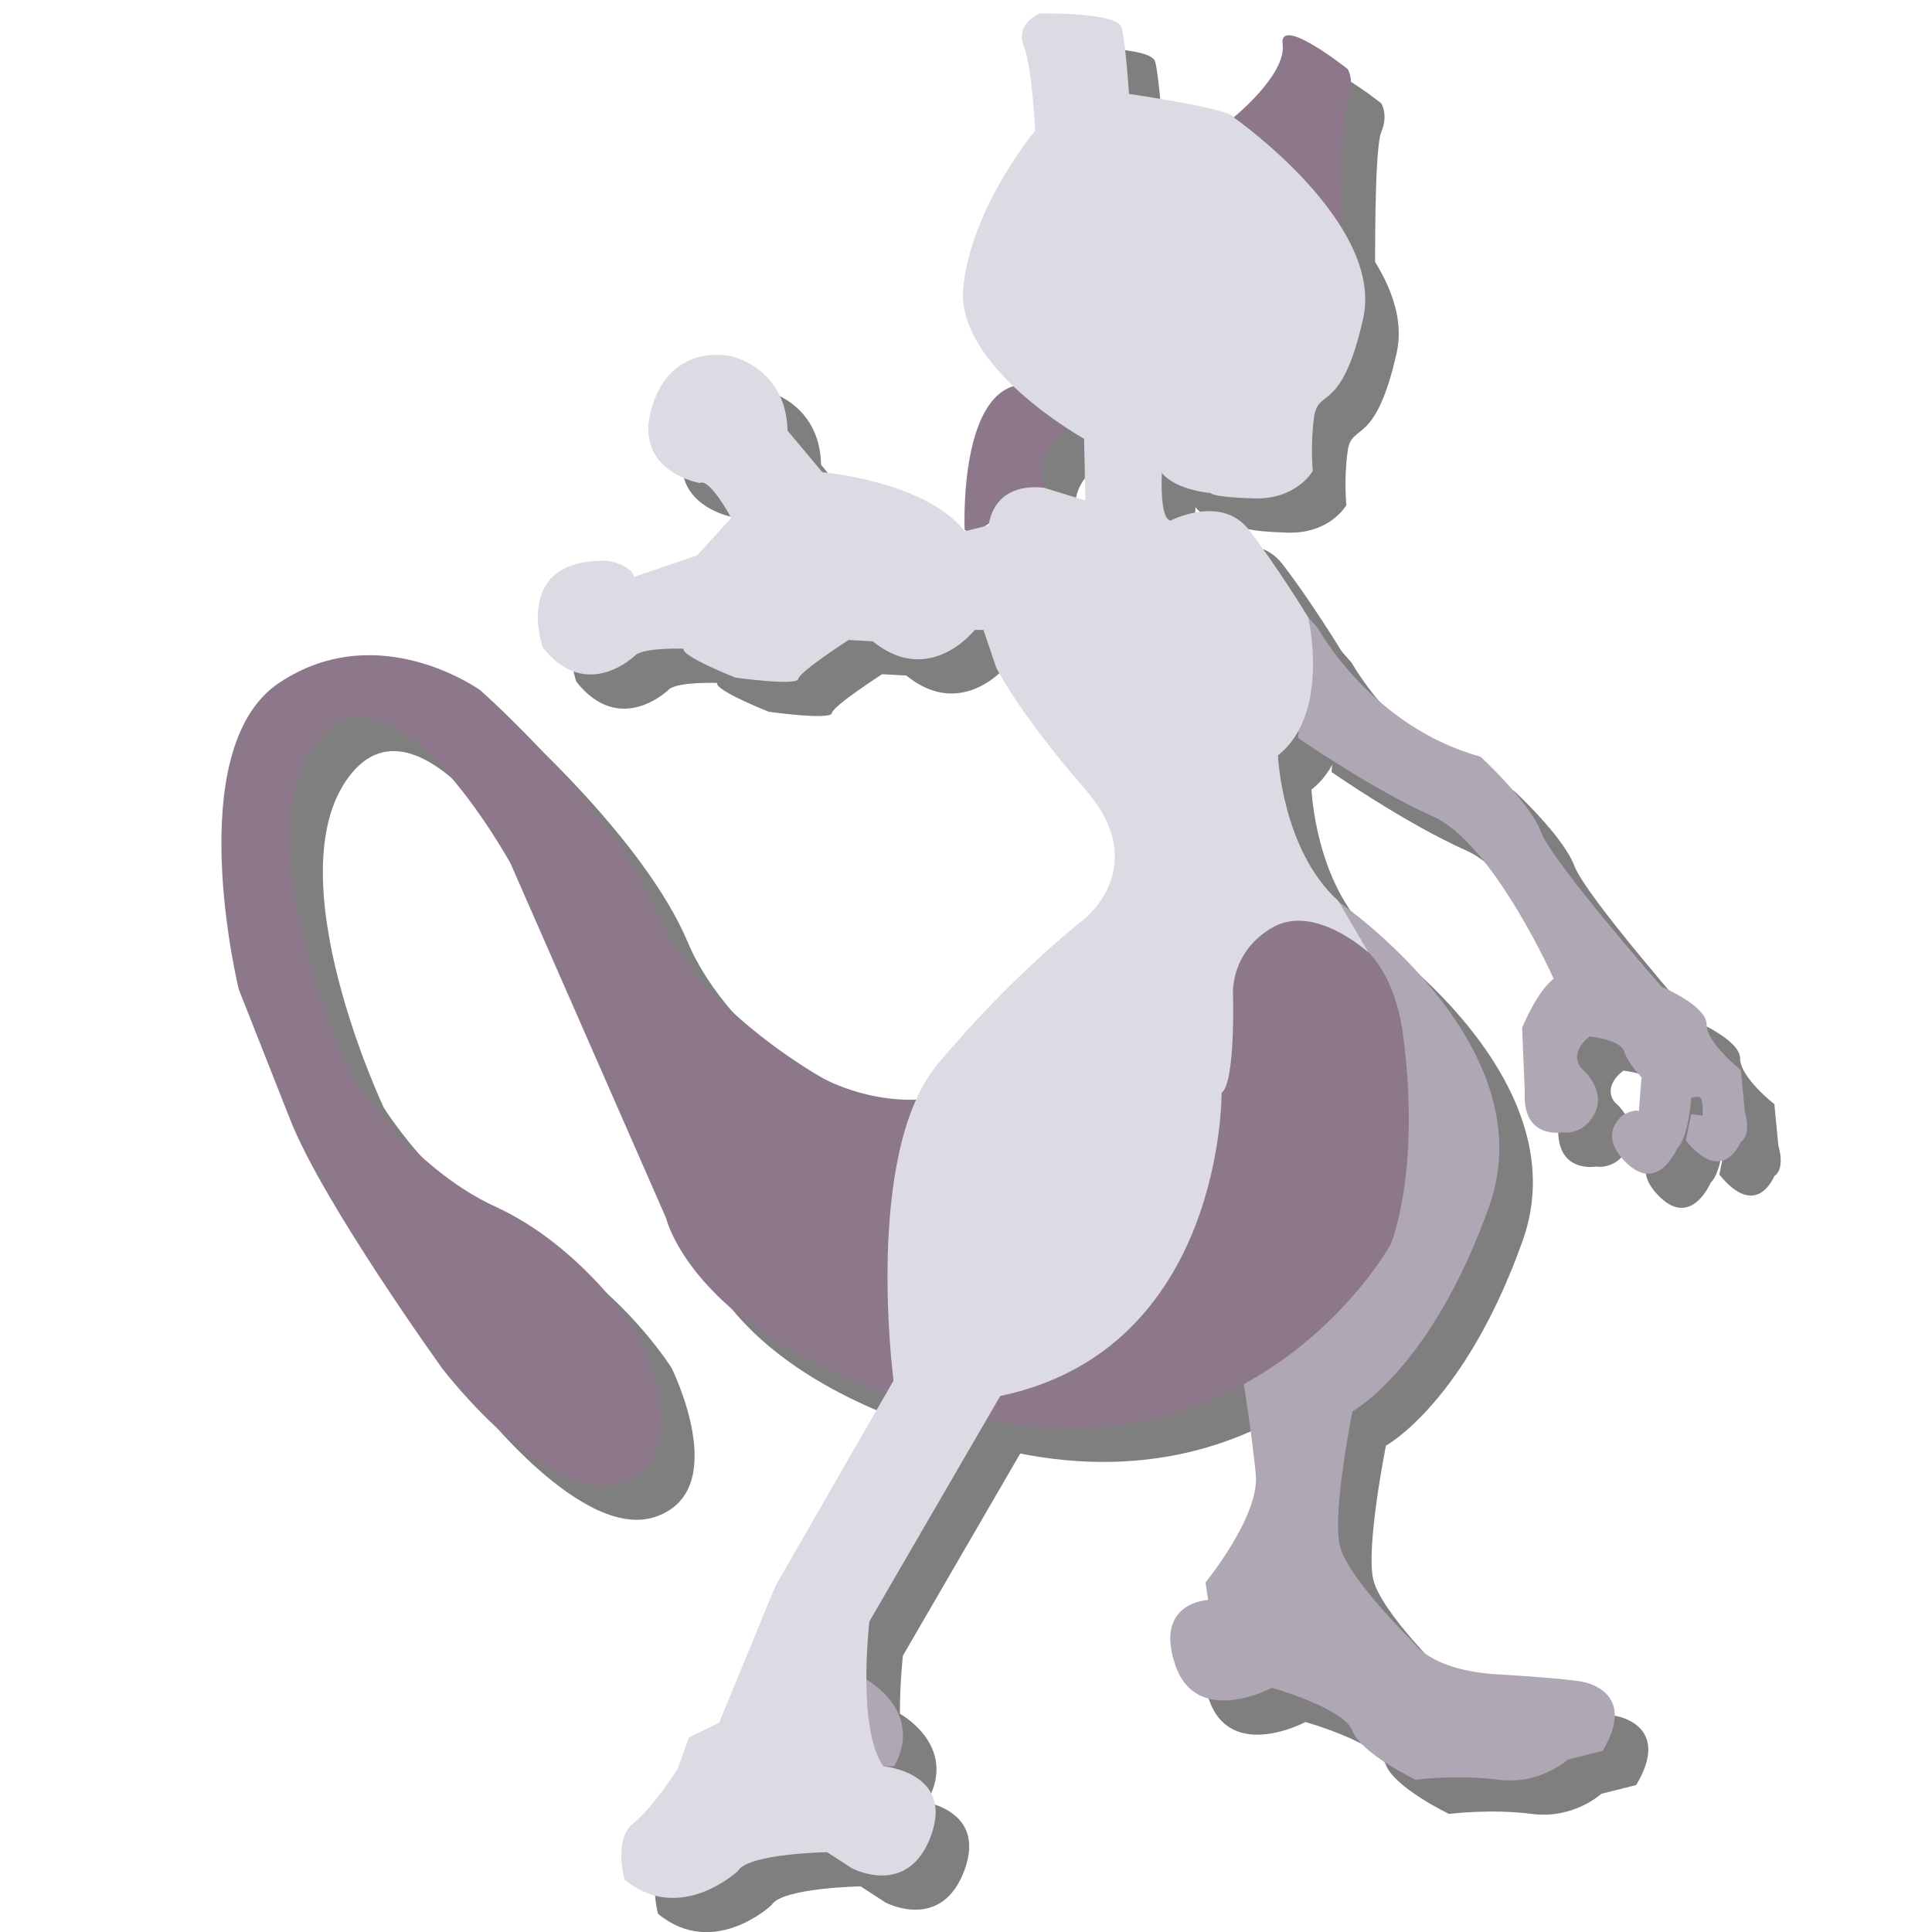 <?xml version="1.0" encoding="utf-8"?>
<!-- Generator: Adobe Illustrator 23.0.6, SVG Export Plug-In . SVG Version: 6.00 Build 0)  -->
<svg version="1.1" id="Layer_1" xmlns="http://www.w3.org/2000/svg" xmlns:xlink="http://www.w3.org/1999/xlink" x="0px" y="0px"
	 viewBox="0 0 288 288" style="enable-background:new 0 0 288 288;" xml:space="preserve">
<style type="text/css">
	.st0{opacity:0.5;}
	.st1{fill:#AFA7B4;}
	.st2{fill:#8D778A;}
	.st3{fill:#DCDBE3;}
</style>
<g class="st0">
	<path d="M134.2,255.5c0,0,8.6,4.7,4.1,12.9h-3.7l-1.3-12.9H134.2z"/>
	<path d="M201.5,98.8c0,0,7.9,14.6,24.2,19.1c0,0,7.3,6.7,9,11.2c1.7,4.5,18,23.1,18,23.1s6.7,2.8,6.7,5.6s5.1,6.8,5.1,6.8l0.6,6.2
		c0,0,1.1,3.4-0.6,4.5c0,0-2.6,6.7-8.2-0.2l0.3-1.5l0.5-2.4l1.7,0.2c0,0,0.2-2.8-0.6-2.8c-0.8,0-1.1,0.2-1.1,0.2s-0.4,6-2.1,7.5
		c0,0-2.8,6.7-7.5,2.2s-0.4-7.3-0.4-7.3s1.9-0.9,2.2-0.4l0.4-5.1c0,0-2.1-2.2-2.6-3.9s-5.1-2.2-5.1-2.2s-3.2,2.2-1.3,4.7
		c0,0,3.7,3,2.1,6.6c-1.7,3.6-4.9,3-4.9,3s-6,1.1-5.6-6l-0.4-9.6c0,0,2.2-5.4,4.7-7.3c0,0-9-20.2-18-24.2c-9-4-20.1-11.7-20.1-11.7
		l1.1-16.3l0.4-1.7L201.5,98.8z"/>
	<path d="M204.5,139.5c0,0,31.1,21.2,22.5,45.4s-20.4,30.6-20.4,30.6s-3,15-1.9,19.9s10.9,14.4,10.9,14.4s2.4,4.3,12.7,4.9
		c10.3,0.6,12.6,1.1,12.6,1.1s8.4,1.3,3,10.3l-5.2,1.3c0,0-4.1,3.8-10.3,3s-12.4,0-12.4,0s-8.1-3.9-9.4-7.3c-1.3-3.4-12-6.4-12-6.4
		s-11.2,6-14.4-3.4c-3.2-9.4,4.9-9.7,4.9-9.7l-0.4-2.6c0,0,8.1-9.9,7.5-16.1c-0.6-6.2-1.9-14.2-1.9-14.2L204.5,139.5z"/>
	<path d="M164.7,68.8c0,0-5.8,2.8-4.1,8.8l-10.5,7.1l-1.3-0.6c0,0-0.9-19.9,7.9-21.6l6.6,2.1L164.7,68.8z"/>
	<path d="M187,168.1c0,0,1.9-5.4,1.7-14.8s6.4-10.7,6.4-10.7s16.5-3.4,19.1,17.1c2.6,20.4-1.9,30.9-1.9,30.9s-19.1,34.7-61.1,25.9
		s-46.9-29.8-46.9-29.8l-23.2-52.9c0,0-18-32.8-29.1-18s5.2,49.3,5.2,49.3S65.8,179,78.9,185s21.2,18.9,21.2,18.9s9,18-2.1,22.1
		c-10.9,4.2-27-16.8-27-16.8s-17.8-24.7-22.7-37.1s-7.7-19.5-7.7-19.5s-8.8-35.8,6-45.7s30,1.1,30,1.1s19.5,17.2,25.9,32.4
		s25.3,25.5,25.3,25.5s8.4,4.7,18,2.6C155.4,166.5,187,168.1,187,168.1z"/>
	<path d="M188.9,22.6c0,0,7.9-6.4,7.3-10.9s9.7,3.7,9.7,3.7s1.1,1.7,0,4.3S205,41.6,205,41.6L188.9,22.6z"/>
	<path d="M188.9,22.6c0,0,22.5,15.7,19.3,30c-3.2,14.2-6.7,10.3-7.3,14.6s-0.2,8.1-0.2,8.1s-2.4,4.3-8.8,4.1
		c-6.4-0.2-6.4-0.8-6.4-0.8s-5.2-0.4-7.3-3c0,0-0.4,6.9,1.3,7.1c0,0,7.5-3.9,11.6,1.3c4.2,5.4,8.9,13.1,8.9,13.1s3.4,14.4-4.5,20.6
		c0,0,0.6,14.1,9,21.7l4.5,7.7c0,0-7.9-7.3-14.2-3.8c-6.4,3.6-6,9.9-6,9.9s0.4,13.3-1.7,14.8c0,0,0.4,38.2-33,45.2l-19.5,33.6
		c0,0-1.9,16.1,2.1,21.6c0,0,10.5,0.9,7.1,10.3s-11.8,4.9-11.8,4.9l-3.7-2.4c0,0-11.8,0.2-13.3,2.8c0,0-8.6,8.1-16.9,1.3
		c0,0-1.7-6,1.3-8.4s6.6-8.1,6.6-8.1l1.7-4.7l4.5-2.2l8.4-20.4l17.6-30.6c0,0-4.5-33.9,6.6-47.2s21.6-21.4,21.6-21.4
		s10.5-7.9,0.4-19.5c-10.1-11.6-13.3-18.2-13.3-18.2l-1.9-5.6h-1.3c0,0-6.7,8.6-15.2,1.7l-3.6-0.2c0,0-7.3,4.7-7.5,5.8
		c-0.2,1.1-9.4-0.2-9.4-0.2s-8.1-3.2-7.7-4.3c0,0-5.6-0.2-7.1,0.9c0,0-7.3,7.3-13.9-1.1c0,0-4.7-13.3,9.7-12.9c0,0,3.6,0.6,3.9,2.4
		l9.4-3.2l5.1-5.6c0,0-3.2-6-4.7-5.2c0,0-10.1-1.7-7.1-11.4s11.8-7.5,11.8-7.5s8.2,1.7,8.4,11.1l5.2,6.2c0,0,15.4,1.3,21.2,8.8
		l3.6-0.9c0,0,0.4-6.4,8.2-5.6l6.2,1.9l-0.2-9.2c0,0-19.3-10.7-18-22.7s10.7-23.2,10.7-23.2s-0.4-9.4-1.7-12.7s2.4-4.8,2.4-4.8
		s11.6-0.2,12.2,2.1s1.1,9.9,1.1,9.9S188.5,21.3,188.9,22.6z"/>
</g>
<g>
	<path class="st1" d="M129.2,250.4c0,0,8.6,4.7,4.1,12.9h-3.7l-1.3-12.9H129.2z"/>
	<path class="st1" d="M196.5,93.7c0,0,7.9,14.6,24.2,19.1c0,0,7.3,6.7,9,11.2c1.7,4.5,18,23.1,18,23.1s6.7,2.8,6.7,5.6
		s5.1,6.8,5.1,6.8l0.6,6.2c0,0,1.1,3.4-0.6,4.5c0,0-2.6,6.7-8.2-0.2l0.3-1.5l0.5-2.4l1.7,0.2c0,0,0.2-2.8-0.6-2.8s-1.1,0.2-1.1,0.2
		s-0.4,6-2.1,7.5c0,0-2.8,6.7-7.5,2.2s-0.4-7.3-0.4-7.3s1.9-0.9,2.2-0.4l0.4-5.1c0,0-2.1-2.2-2.6-3.9s-5.1-2.2-5.1-2.2
		s-3.2,2.2-1.3,4.7c0,0,3.7,3,2.1,6.6c-1.7,3.6-4.9,3-4.9,3s-6,1.1-5.6-6l-0.4-9.6c0,0,2.2-5.4,4.7-7.3c0,0-9-20.2-18-24.2
		S193.5,110,193.5,110l1.1-16.3L195,92L196.5,93.7z"/>
	<path class="st1" d="M199.5,134.4c0,0,31.1,21.2,22.5,45.4s-20.4,30.6-20.4,30.6s-3,15-1.9,19.9s10.9,14.4,10.9,14.4
		s2.4,4.3,12.7,4.9c10.3,0.6,12.6,1.1,12.6,1.1s8.4,1.3,3,10.3l-5.2,1.3c0,0-4.1,3.8-10.3,3s-12.4,0-12.4,0s-8.1-3.9-9.4-7.3
		c-1.3-3.4-12-6.4-12-6.4s-11.2,6-14.4-3.4s4.9-9.7,4.9-9.7l-0.4-2.6c0,0,8.1-9.9,7.5-16.1c-0.6-6.2-1.9-14.2-1.9-14.2L199.5,134.4z
		"/>
	<path class="st2" d="M159.7,63.7c0,0-5.8,2.8-4.1,8.8l-10.5,7.1l-1.3-0.6c0,0-0.9-19.9,7.9-21.6l6.6,2.1L159.7,63.7z"/>
	<path class="st2" d="M182,163c0,0,1.9-5.4,1.7-14.8s6.4-10.7,6.4-10.7s16.5-3.4,19.1,17.1c2.6,20.4-1.9,30.9-1.9,30.9
		s-19.1,34.7-61.1,25.9s-46.9-29.8-46.9-29.8l-23.2-52.9c0,0-18-32.8-29.1-18s5.2,49.3,5.2,49.3s8.6,13.9,21.7,19.9
		s21.2,18.9,21.2,18.9s9,18-2.1,22.1c-10.9,4.2-27-16.8-27-16.8S48.2,179.4,43.3,167s-7.7-19.5-7.7-19.5s-8.8-35.8,6-45.7
		s30,1.1,30,1.1s19.5,17.2,25.9,32.4s25.3,25.5,25.3,25.5s8.4,4.7,18,2.6C150.4,161.4,182,163,182,163z"/>
	<path class="st2" d="M183.9,17.5c0,0,7.9-6.4,7.3-10.9s9.7,3.7,9.7,3.7s1.1,1.7,0,4.3S200,36.5,200,36.5L183.9,17.5z"/>
	<path class="st3" d="M183.9,17.5c0,0,22.5,15.7,19.3,30c-3.2,14.2-6.7,10.3-7.3,14.6s-0.2,8.1-0.2,8.1s-2.4,4.3-8.8,4.1
		c-6.4-0.2-6.4-0.8-6.4-0.8s-5.2-0.4-7.3-3c0,0-0.4,6.9,1.3,7.1c0,0,7.5-3.9,11.6,1.3C190.3,84.3,195,92,195,92s3.4,14.4-4.5,20.6
		c0,0,0.6,14.1,9,21.7l4.5,7.7c0,0-7.9-7.3-14.2-3.8c-6.4,3.6-6,9.9-6,9.9s0.4,13.3-1.7,14.8c0,0,0.4,38.2-33,45.2l-19.5,33.6
		c0,0-1.9,16.1,2.1,21.6c0,0,10.5,0.9,7.1,10.3s-11.8,4.9-11.8,4.9l-3.7-2.4c0,0-11.8,0.2-13.3,2.8c0,0-8.6,8.1-16.9,1.3
		c0,0-1.7-6,1.3-8.4s6.6-8.1,6.6-8.1l1.7-4.7l4.5-2.2l8.4-20.4l17.6-30.6c0,0-4.5-33.9,6.6-47.2s21.6-21.4,21.6-21.4
		s10.5-7.9,0.4-19.5s-13.3-18.2-13.3-18.2l-1.9-5.6h-1.3c0,0-6.7,8.6-15.2,1.7l-3.6-0.2c0,0-7.3,4.7-7.5,5.8
		c-0.2,1.1-9.4-0.2-9.4-0.2s-8.1-3.2-7.7-4.3c0,0-5.6-0.2-7.1,0.9c0,0-7.3,7.3-13.9-1.1c0,0-4.7-13.3,9.7-12.9c0,0,3.6,0.6,3.9,2.4
		l9.4-3.2l5.1-5.6c0,0-3.2-6-4.7-5.2c0,0-10.1-1.7-7.1-11.4s11.8-7.5,11.8-7.5s8.2,1.7,8.4,11.1l5.2,6.2c0,0,15.4,1.3,21.2,8.8
		l3.6-0.9c0,0,0.4-6.4,8.2-5.6l6.2,1.9l-0.2-9.2c0,0-19.3-10.7-18-22.7s10.7-23.2,10.7-23.2s-0.4-9.4-1.7-12.7S155,2,155,2
		s11.6-0.2,12.2,2.1s1.1,9.9,1.1,9.9S183.5,16.2,183.9,17.5z"/>
</g>
</svg>

